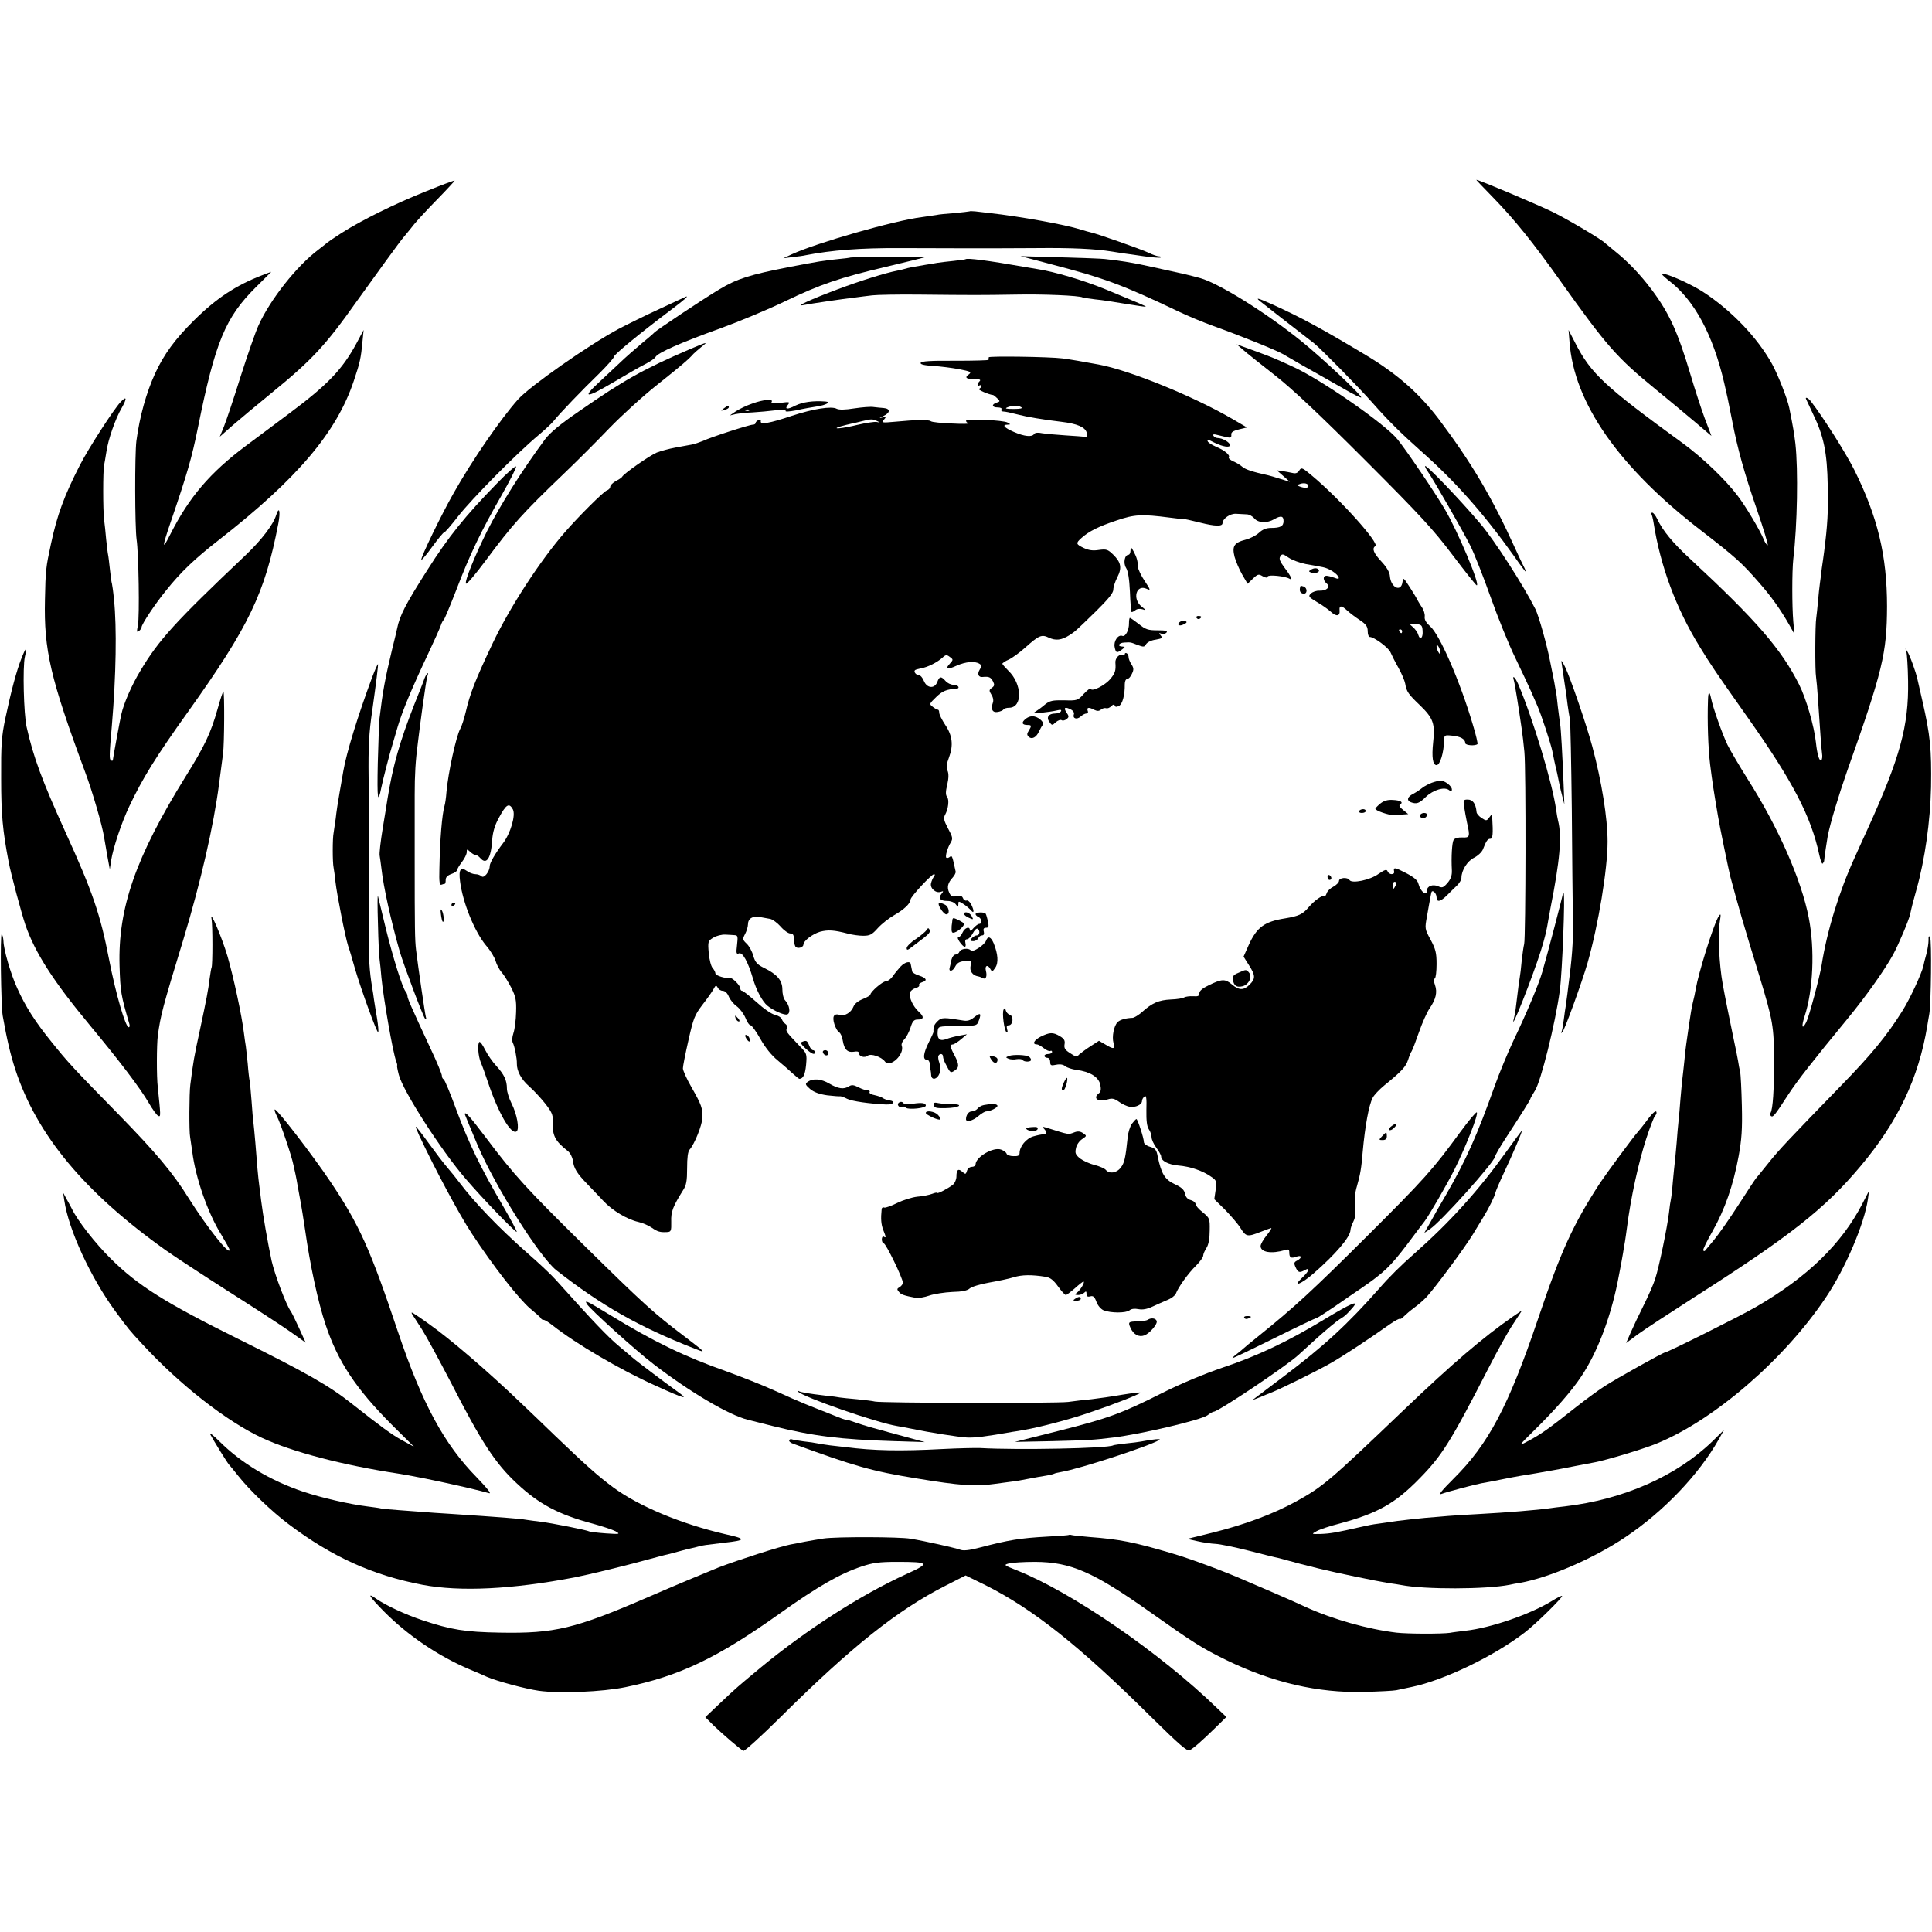 <?xml version="1.0" standalone="no"?>
<!DOCTYPE svg PUBLIC "-//W3C//DTD SVG 20010904//EN"
 "http://www.w3.org/TR/2001/REC-SVG-20010904/DTD/svg10.dtd">
<svg version="1.0" xmlns="http://www.w3.org/2000/svg"
 width="1010pt" height="1010pt" viewBox="0 0 1010 1010"
 preserveAspectRatio="xMidYMid meet">
<g transform="translate(0,1010) scale(0.1,-0.1)"
fill="#000000" stroke="none">
<path d="M2230 9101 c-168 -67 -339 -152 -443 -218 -39 -25 -74 -49 -77 -52
-3 -3 -23 -19 -44 -35 -113 -84 -254 -262 -315 -398 -16 -35 -58 -156 -94
-269 -35 -112 -74 -228 -86 -258 l-22 -54 68 60 c37 32 127 107 198 165 215
175 286 251 450 483 85 119 236 327 245 335 3 3 23 28 45 55 21 28 81 92 132
144 51 52 91 96 90 97 -1 2 -68 -23 -147 -55z"/>
<path d="M7805 9068 c111 -114 209 -235 353 -438 243 -341 294 -399 497 -565
66 -54 159 -131 206 -171 l86 -73 -35 92 c-19 51 -52 153 -74 227 -67 225
-111 322 -203 445 -60 80 -124 147 -193 202 -26 21 -49 40 -52 43 -17 18 -184
117 -267 159 -77 38 -391 171 -405 171 -2 0 38 -42 87 -92z"/>
<path d="M5068 8995 c-2 -1 -37 -5 -78 -9 -41 -3 -84 -7 -95 -10 -11 -2 -45
-7 -75 -11 -142 -17 -552 -135 -680 -194 l-45 -21 48 6 c27 3 59 7 70 10 133
26 284 38 492 37 127 0 289 -1 360 -1 72 0 229 0 350 1 190 2 311 -4 398 -18
12 -2 38 -6 57 -9 19 -2 70 -10 113 -16 43 -6 81 -9 85 -6 3 3 -1 6 -9 6 -9 0
-33 8 -55 19 -38 18 -265 98 -301 106 -10 2 -34 9 -53 15 -82 26 -321 69 -475
86 -27 3 -62 7 -77 9 -15 1 -28 2 -30 0z"/>
<path d="M4447 8754 c-1 -1 -29 -5 -62 -8 -78 -8 -104 -12 -260 -42 -204 -40
-272 -61 -365 -117 -84 -50 -330 -214 -340 -226 -3 -4 -32 -29 -65 -56 -33
-28 -85 -73 -115 -102 -30 -28 -79 -74 -109 -102 -90 -83 -68 -84 68 -4 69 41
147 86 173 99 26 13 51 30 55 38 12 22 132 75 338 149 99 36 250 99 335 140
189 91 289 125 535 183 105 25 195 47 200 49 6 2 -79 3 -188 2 -109 -1 -199
-2 -200 -3z"/>
<path d="M5490 8720 c287 -75 378 -109 670 -248 47 -23 130 -57 185 -77 134
-48 323 -124 360 -145 17 -10 62 -36 102 -59 39 -22 89 -50 110 -62 21 -12 73
-42 116 -66 43 -25 80 -43 83 -41 7 8 -206 209 -316 297 -185 149 -429 300
-525 327 -67 18 -80 21 -245 57 -103 23 -163 33 -255 43 -16 2 -122 6 -235 9
l-205 6 155 -41z"/>
<path d="M5048 8745 c-2 -2 -30 -5 -63 -9 -33 -3 -71 -8 -85 -10 -14 -3 -41
-7 -60 -10 -55 -9 -94 -16 -112 -22 -9 -3 -26 -7 -38 -9 -62 -12 -190 -52
-310 -97 -141 -53 -227 -92 -180 -83 40 8 211 33 265 39 28 4 70 9 95 12 25 3
133 5 240 4 287 -3 329 -3 510 0 140 3 333 -5 350 -15 3 -2 32 -6 65 -10 33
-3 106 -14 163 -24 56 -9 102 -16 102 -14 0 3 -37 19 -207 89 -116 48 -272 94
-358 107 -16 3 -46 8 -65 11 -199 35 -304 48 -312 41z"/>
<path d="M1370 8661 c-137 -53 -239 -120 -356 -236 -98 -97 -157 -177 -203
-277 -46 -100 -81 -225 -98 -353 -9 -71 -8 -450 1 -515 11 -74 16 -402 7 -448
-7 -35 -6 -40 5 -31 8 6 14 15 14 20 0 15 70 121 128 192 75 94 147 164 277
265 410 320 615 562 705 832 32 95 37 118 45 205 l6 60 -38 -71 c-75 -138
-152 -217 -353 -367 -74 -55 -175 -131 -225 -168 -187 -140 -296 -268 -393
-459 -46 -92 -46 -74 0 60 87 255 110 333 143 496 90 446 143 574 302 732 46
45 82 82 81 81 -2 0 -23 -9 -48 -18z"/>
<path d="M8722 8635 c135 -102 233 -284 292 -538 16 -70 17 -72 41 -195 29
-151 64 -275 129 -464 36 -104 61 -188 57 -188 -5 0 -15 15 -22 33 -19 46 -92
169 -134 224 -63 84 -185 201 -288 276 -407 296 -480 364 -561 522 l-36 70 5
-62 c23 -319 257 -655 690 -988 178 -138 209 -165 303 -273 63 -72 109 -137
155 -217 l28 -50 -6 65 c-7 80 -7 263 0 328 21 177 26 464 11 602 -7 57 -12
88 -32 187 -10 49 -58 171 -90 230 -77 139 -214 282 -364 379 -63 40 -183 94
-212 94 -6 0 10 -16 34 -35z"/>
<path d="M3450 8486 c-74 -34 -171 -82 -215 -105 -157 -84 -465 -300 -526
-368 -92 -103 -240 -318 -337 -490 -63 -110 -176 -343 -169 -349 2 -3 29 29
59 71 30 41 57 73 59 71 2 -3 36 36 74 85 70 90 306 329 420 424 33 28 69 61
80 75 30 38 151 164 238 248 42 42 77 81 77 88 0 10 130 118 303 248 67 51 85
67 75 66 -2 -1 -64 -29 -138 -64z"/>
<path d="M6603 8513 c19 -16 82 -64 138 -108 57 -44 115 -89 129 -100 41 -34
233 -229 306 -312 84 -95 146 -156 249 -248 182 -161 327 -324 490 -552 32
-46 60 -83 62 -83 2 0 -5 17 -16 38 -10 20 -29 60 -41 87 -119 263 -227 446
-400 676 -103 135 -217 235 -382 334 -237 142 -334 194 -485 263 -88 39 -96
40 -50 5z"/>
<path d="M3605 8274 c-243 -105 -340 -159 -575 -322 -101 -69 -156 -115 -181
-149 -122 -165 -233 -342 -303 -480 -64 -129 -118 -262 -110 -274 3 -6 49 48
101 118 145 195 194 249 413 459 63 60 169 166 235 235 66 68 179 171 250 227
126 100 169 137 190 162 6 6 24 22 40 35 38 30 37 30 -60 -11z"/>
<path d="M6500 8270 c19 -17 94 -76 165 -132 91 -71 233 -205 471 -443 291
-291 357 -363 458 -497 66 -87 122 -158 126 -158 20 0 -101 287 -167 398 -48
82 -198 304 -247 365 -65 81 -411 321 -556 384 -30 14 -68 31 -85 38 -16 7
-55 22 -85 33 -30 11 -68 25 -85 31 l-30 11 35 -30z"/>
<path d="M5169 8232 c-1 -4 -1 -10 -1 -13 1 -3 -78 -5 -175 -5 -126 1 -177 -2
-180 -11 -3 -8 18 -13 64 -16 37 -2 99 -10 137 -17 61 -12 66 -15 51 -27 -24
-17 -15 -25 30 -25 27 0 34 -3 26 -11 -14 -14 -14 -30 -1 -22 6 3 10 2 10 -4
0 -5 -6 -11 -12 -14 -11 -3 51 -30 73 -32 3 0 13 -8 22 -17 16 -16 16 -17 -3
-23 -28 -9 -25 -25 6 -25 14 0 23 -4 19 -10 -3 -5 0 -10 7 -11 17 -1 35 -5 83
-17 41 -11 129 -26 223 -37 84 -10 125 -28 133 -57 5 -20 3 -25 -10 -22 -9 2
-54 5 -101 8 -47 3 -101 8 -121 11 -23 5 -39 3 -43 -4 -11 -17 -51 -13 -106
11 -51 22 -64 38 -32 38 16 1 16 1 -1 11 -22 13 -217 21 -217 9 0 -4 6 -11 13
-13 6 -3 -32 -4 -87 -1 -54 2 -104 7 -110 12 -12 9 -74 8 -190 -3 -65 -6 -69
-5 -55 11 13 15 12 16 -11 11 -16 -5 -14 -2 8 8 37 17 38 39 1 42 -13 1 -36 3
-51 5 -15 3 -61 -1 -102 -7 -49 -8 -80 -8 -92 -2 -27 15 -122 0 -235 -37 -116
-39 -165 -47 -162 -29 2 7 -4 10 -12 7 -8 -4 -15 -10 -15 -15 0 -5 -6 -9 -14
-9 -18 0 -222 -66 -261 -85 -17 -7 -43 -16 -58 -19 -15 -3 -54 -10 -87 -16
-33 -6 -76 -18 -97 -26 -38 -16 -175 -112 -181 -127 -2 -4 -17 -14 -33 -22
-16 -9 -29 -22 -29 -30 0 -7 -8 -16 -18 -19 -17 -6 -144 -132 -218 -217 -130
-149 -290 -395 -379 -583 -90 -190 -118 -261 -141 -361 -8 -33 -20 -71 -28
-85 -22 -41 -63 -229 -72 -330 -2 -30 -7 -63 -10 -72 -13 -44 -24 -173 -27
-331 -2 -69 1 -86 11 -82 8 3 16 5 18 5 2 0 4 9 4 21 0 13 10 23 30 30 17 6
30 15 30 21 0 5 11 24 25 42 14 18 25 41 25 51 0 17 1 17 18 2 10 -10 23 -17
29 -17 6 0 16 -7 23 -15 33 -39 57 -3 63 94 3 40 13 75 33 112 40 75 55 84 75
48 16 -30 -12 -126 -52 -178 -39 -51 -69 -102 -69 -119 0 -28 -30 -66 -43 -53
-6 6 -20 11 -32 11 -11 0 -31 7 -43 16 -34 24 -45 9 -37 -53 14 -112 76 -264
136 -336 23 -26 45 -63 50 -81 5 -18 19 -45 32 -60 13 -14 35 -51 50 -80 23
-46 27 -65 25 -127 -1 -41 -7 -90 -14 -110 -7 -21 -8 -41 -3 -51 9 -16 22 -82
21 -108 -1 -38 23 -83 63 -118 24 -21 62 -62 85 -91 33 -42 41 -59 40 -89 -4
-77 10 -106 78 -159 13 -10 24 -32 27 -51 5 -40 20 -65 77 -124 24 -24 60 -63
82 -86 46 -50 125 -97 183 -110 23 -5 54 -19 70 -30 30 -21 44 -25 80 -23 21
1 23 6 22 54 -2 53 9 80 62 165 17 26 21 48 21 115 0 55 4 87 13 97 26 29 65
127 67 166 1 51 -4 67 -57 160 -25 43 -45 88 -45 99 0 11 13 77 29 147 26 115
32 131 73 185 25 32 51 69 58 82 11 21 14 22 22 8 5 -10 17 -17 27 -17 11 0
24 -12 31 -30 7 -17 26 -40 42 -51 16 -12 36 -39 45 -60 8 -21 20 -39 27 -39
6 0 29 -32 51 -71 25 -45 59 -87 90 -112 28 -23 63 -54 79 -69 17 -15 32 -28
35 -28 20 1 30 22 35 73 5 58 4 60 -35 100 -68 71 -72 76 -66 91 4 9 0 19 -7
23 -7 5 -15 15 -19 25 -3 9 -19 19 -36 23 -17 3 -60 33 -96 66 -36 32 -70 59
-75 59 -6 0 -10 6 -10 13 0 16 -44 59 -56 55 -19 -5 -74 12 -74 23 0 7 -7 20
-15 29 -8 9 -17 44 -20 78 -5 60 -4 63 24 80 16 10 44 17 63 16 18 -1 41 -2
50 -3 15 -1 16 -8 11 -51 -5 -43 -4 -50 10 -44 19 7 47 -43 73 -131 17 -60 49
-120 75 -142 33 -27 90 -52 105 -46 18 7 12 48 -12 74 -8 8 -14 34 -14 56 0
48 -28 80 -96 113 -36 18 -46 29 -56 63 -6 23 -22 52 -35 64 -21 20 -22 24 -8
50 8 15 15 38 15 49 0 32 24 47 62 40 18 -3 43 -8 55 -10 13 -3 37 -21 54 -40
17 -20 40 -36 50 -36 14 0 19 -7 19 -27 0 -16 4 -34 8 -41 9 -14 42 -6 42 10
0 19 47 55 87 67 42 11 73 9 146 -10 22 -6 57 -11 79 -11 35 0 46 5 77 40 20
22 58 52 86 68 51 29 84 60 85 81 0 15 110 133 123 133 5 0 5 -6 0 -12 -6 -7
-13 -23 -16 -36 -6 -26 26 -54 52 -44 14 5 14 3 3 -11 -19 -22 -7 -37 30 -37
18 0 36 -7 44 -17 13 -17 13 -17 14 0 0 17 1 17 28 0 15 -10 32 -25 39 -33 16
-20 16 1 0 32 -7 14 -18 23 -25 20 -6 -2 -15 4 -18 13 -5 12 -14 14 -33 10
-23 -5 -30 -1 -39 19 -13 28 -7 51 19 79 9 10 16 24 15 30 -18 84 -19 87 -31
77 -6 -5 -14 -7 -18 -4 -7 7 7 54 24 81 11 19 9 28 -15 72 -22 42 -25 54 -15
72 17 32 22 79 10 93 -8 10 -8 28 1 64 8 35 8 59 1 74 -7 16 -5 34 8 68 24 64
18 115 -20 171 -17 26 -31 54 -31 63 0 9 -3 16 -7 16 -5 0 -17 7 -27 15 -19
14 -18 16 18 51 32 31 55 41 104 43 24 2 12 21 -13 21 -14 0 -33 9 -42 20 -23
26 -32 25 -43 -5 -14 -37 -54 -34 -70 5 -7 17 -18 30 -26 30 -14 0 -29 18 -21
26 2 3 17 7 32 10 35 6 84 31 111 55 18 17 23 17 39 5 19 -14 19 -15 1 -35
-28 -30 -15 -34 35 -11 48 21 95 25 119 10 13 -8 13 -13 2 -30 -15 -24 -7 -42
16 -39 32 3 41 -1 53 -23 9 -18 8 -24 -6 -34 -15 -11 -15 -15 -2 -36 9 -14 12
-31 7 -43 -12 -33 -1 -52 26 -47 13 2 27 8 30 13 3 5 16 9 29 9 72 0 69 125
-4 194 -17 17 -31 33 -31 36 0 3 15 14 34 22 19 9 57 37 85 62 73 65 86 71
125 52 35 -16 65 -13 106 13 31 20 29 18 139 125 64 63 91 96 91 113 0 13 9
42 21 65 25 49 20 78 -22 119 -28 27 -35 29 -74 24 -31 -5 -53 -2 -79 10 -42
20 -43 25 -13 52 40 36 91 61 184 92 94 32 131 34 278 15 28 -4 57 -7 65 -6 8
0 50 -9 93 -20 79 -20 118 -21 118 -3 1 24 40 51 71 49 18 -1 43 -2 56 -3 12
0 30 -10 39 -21 20 -24 67 -26 103 -5 36 21 50 18 50 -9 0 -27 -16 -36 -66
-36 -24 0 -44 -8 -62 -25 -15 -14 -46 -30 -69 -36 -62 -16 -73 -34 -59 -90 7
-25 25 -67 40 -93 l28 -48 28 27 c25 24 30 25 50 13 16 -9 24 -10 27 -2 4 11
91 2 113 -11 20 -12 9 13 -24 56 -25 34 -31 48 -23 60 9 15 14 14 43 -6 19
-13 60 -28 91 -34 32 -5 72 -13 88 -16 33 -6 76 -34 83 -53 3 -9 -3 -10 -23
-2 -14 5 -33 10 -41 10 -19 0 -18 -24 1 -40 22 -18 1 -39 -36 -38 -17 1 -37
-6 -46 -15 -15 -14 -12 -18 31 -44 26 -15 59 -38 73 -51 29 -27 49 -24 46 7
-3 27 10 27 40 -1 14 -13 43 -35 66 -50 33 -22 41 -34 41 -58 0 -16 5 -30 11
-30 22 0 97 -55 108 -80 6 -14 24 -50 41 -80 17 -30 33 -68 36 -84 7 -42 16
-55 78 -114 69 -67 79 -96 68 -194 -8 -77 -2 -118 18 -118 18 0 38 65 39 127
1 30 2 31 42 27 44 -4 69 -18 69 -39 0 -12 52 -16 64 -5 2 3 -8 48 -24 100
-67 228 -175 475 -224 516 -21 19 -30 34 -28 50 2 13 -5 36 -16 51 -10 16 -21
33 -23 38 -2 6 -20 35 -39 65 -33 51 -35 53 -38 28 -7 -56 -61 -31 -66 30 -1
20 -17 47 -44 76 -42 45 -51 69 -32 81 23 14 -182 243 -330 367 -52 44 -57 46
-68 28 -8 -13 -19 -17 -34 -13 -13 3 -36 7 -53 10 l-30 4 34 -30 34 -30 -49
15 c-27 9 -56 17 -64 19 -82 18 -118 30 -135 44 -11 10 -33 23 -48 29 -15 7
-26 16 -23 21 8 12 -23 37 -66 55 -20 9 -39 20 -43 26 -8 14 1 13 33 -4 45
-22 82 -28 82 -13 0 14 -40 37 -65 37 -8 0 -17 5 -21 11 -5 9 1 10 20 5 14 -3
37 -9 50 -12 19 -4 24 -2 23 13 -2 13 9 20 40 28 l42 10 -77 45 c-203 118
-536 254 -698 284 -86 16 -145 26 -189 32 -72 9 -385 13 -386 6z m170 -261 c9
-6 -5 -9 -40 -9 -38 0 -48 2 -34 8 27 11 57 12 74 1z m-754 -72 c19 -9 19 -9
-2 -5 -12 2 -57 -5 -100 -15 -81 -20 -144 -25 -88 -8 17 5 41 11 55 14 14 3
41 9 60 14 45 11 51 11 75 0z m2255 -340 c0 -11 -21 -12 -46 -2 -16 6 -16 7 2
13 22 8 44 2 44 -11z m597 -756 c3 -38 -13 -53 -23 -21 -3 12 -16 30 -28 40
-21 18 -21 18 14 16 31 -3 35 -6 37 -35z m-107 -3 c0 -5 -2 -10 -4 -10 -3 0
-8 5 -11 10 -3 6 -1 10 4 10 6 0 11 -4 11 -10z m200 -110 c0 -13 -1 -13 -10 0
-5 8 -10 22 -10 30 0 13 1 13 10 0 5 -8 10 -22 10 -30z"/>
<path d="M630 7998 c-37 -40 -167 -241 -212 -329 -82 -160 -119 -259 -152
-414 -26 -120 -28 -136 -31 -290 -6 -263 28 -410 210 -901 38 -101 90 -281 99
-340 4 -22 12 -68 18 -104 l12 -65 7 47 c10 64 54 197 95 283 69 146 138 258
307 494 319 447 402 620 472 984 12 63 5 94 -11 45 -15 -50 -77 -131 -160
-210 -370 -351 -454 -443 -551 -606 -43 -71 -86 -168 -99 -227 -6 -24 -44
-231 -44 -238 0 -5 -5 -5 -10 -2 -9 6 -9 25 5 185 22 258 26 511 11 655 -4 44
-10 82 -11 85 -2 3 -6 34 -10 70 -4 36 -8 72 -10 80 -2 8 -6 44 -10 80 -3 36
-8 83 -11 105 -6 50 -6 252 0 282 2 11 8 43 12 70 9 65 48 176 80 230 29 51
27 66 -6 31z"/>
<path d="M9442 8013 c2 -5 18 -39 36 -77 56 -115 74 -201 77 -376 3 -138 -1
-203 -19 -345 -3 -22 -8 -60 -12 -85 -3 -25 -7 -61 -10 -80 -3 -19 -7 -62 -10
-95 -3 -33 -7 -71 -9 -85 -6 -33 -7 -278 -1 -310 2 -14 7 -65 10 -115 13 -191
17 -251 21 -282 3 -18 1 -34 -4 -37 -10 -7 -21 29 -28 94 -9 84 -51 228 -87
300 -94 187 -224 337 -571 659 -90 83 -143 147 -172 209 -8 17 -20 32 -25 32
-5 0 -7 -3 -5 -7 3 -5 8 -24 11 -43 36 -230 118 -450 241 -650 62 -101 79
-126 251 -370 236 -334 332 -518 375 -720 6 -28 14 -48 17 -45 4 4 7 10 8 13
0 12 16 116 19 132 14 69 55 206 101 338 187 527 208 617 209 862 0 265 -49
468 -171 713 -44 88 -164 278 -228 360 -13 17 -31 24 -24 10z"/>
<path d="M3932 7990 c-30 -10 -68 -29 -85 -40 l-32 -22 29 7 c17 3 57 8 90 9
34 2 88 7 120 11 39 5 57 4 53 -2 -4 -7 17 -5 56 2 34 8 82 16 107 20 49 7 77
24 45 26 -65 5 -119 -3 -156 -21 -44 -23 -60 -20 -39 5 11 14 7 15 -40 9 -38
-5 -51 -3 -46 5 11 17 -42 13 -102 -9z m-15 -36 c-3 -3 -12 -4 -19 -1 -8 3 -5
6 6 6 11 1 17 -2 13 -5z"/>
<path d="M3784 7965 c-18 -14 -18 -14 4 -8 12 3 22 9 22 14 0 12 -3 11 -26 -6z"/>
<path d="M2598 7573 c-165 -169 -254 -279 -364 -453 -113 -177 -145 -239 -158
-306 -2 -10 -13 -57 -25 -104 -38 -158 -50 -223 -67 -365 -2 -16 -6 -122 -9
-235 -4 -189 0 -220 19 -125 6 32 46 187 57 220 5 17 18 61 29 99 24 80 73
198 158 378 33 70 63 137 67 150 4 13 11 25 15 28 4 3 33 73 65 155 70 184
129 307 235 492 45 79 80 148 78 154 -2 6 -47 -33 -100 -88z"/>
<path d="M7450 7663 c0 -5 6 -17 14 -28 29 -41 185 -313 221 -385 21 -41 69
-163 107 -270 38 -107 96 -251 130 -320 33 -69 69 -145 80 -170 11 -25 27 -61
35 -80 20 -45 70 -197 78 -236 3 -16 8 -40 11 -54 3 -14 7 -32 9 -40 2 -8 7
-28 10 -45 3 -16 11 -55 19 -85 l14 -55 -4 105 c-6 152 -14 293 -18 315 -2 11
-7 52 -12 90 -4 39 -8 72 -9 75 -1 3 -5 25 -9 50 -5 25 -10 54 -13 65 -2 11
-6 31 -9 45 -17 89 -60 241 -77 275 -61 122 -214 360 -287 446 -107 127 -290
317 -290 302z"/>
<path d="M5910 7223 c0 -13 -5 -23 -10 -23 -21 0 -29 -44 -13 -69 10 -16 17
-58 20 -125 2 -55 6 -102 8 -105 3 -2 11 2 19 8 9 8 24 10 38 6 21 -7 21 -6
-4 14 -50 40 -28 118 26 93 22 -10 22 -7 -10 41 -19 28 -34 61 -35 72 -1 33
-6 50 -22 81 -15 27 -16 27 -17 7z"/>
<path d="M6852 7121 c-11 -7 -11 -9 2 -14 20 -8 48 2 40 14 -7 11 -25 11 -42
0z"/>
<path d="M6799 7037 c-8 -22 -4 -36 12 -40 23 -6 27 28 4 37 -8 3 -15 4 -16 3z"/>
<path d="M6255 6870 c4 -6 11 -8 16 -5 14 9 11 15 -7 15 -8 0 -12 -5 -9 -10z"/>
<path d="M5902 6842 c1 -36 -19 -73 -35 -66 -22 8 -46 -28 -40 -58 6 -32 12
-34 39 -13 17 13 17 14 2 15 -29 0 -20 20 10 21 34 2 31 2 70 -13 30 -11 35
-11 43 4 6 10 27 21 50 24 34 6 38 9 27 22 -11 13 -10 15 4 9 9 -3 21 0 26 6
8 9 -4 12 -47 12 -49 0 -62 4 -98 33 -22 17 -43 32 -46 32 -3 0 -5 -13 -5 -28z"/>
<path d="M6170 6850 c-22 -14 -6 -27 18 -14 17 8 19 13 9 17 -8 3 -20 2 -27
-3z"/>
<path d="M112 6658 c-26 -66 -54 -171 -84 -313 -20 -95 -23 -138 -22 -315 0
-189 8 -272 39 -435 13 -68 66 -265 88 -331 50 -144 145 -293 337 -524 158
-190 263 -329 308 -406 20 -35 43 -66 50 -68 13 -6 12 4 -3 149 -7 56 -6 225
0 271 15 108 23 141 134 504 91 301 158 594 186 810 7 56 13 102 21 160 7 50
8 319 2 325 -2 3 -16 -39 -31 -93 -35 -124 -67 -192 -167 -352 -261 -421 -354
-688 -345 -990 4 -133 7 -153 51 -302 3 -10 2 -18 -3 -18 -17 0 -67 171 -103
355 -45 233 -86 354 -228 665 -122 269 -168 393 -203 550 -15 67 -21 313 -9
366 13 56 6 53 -18 -8z"/>
<path d="M9966 6695 c3 -11 8 -81 9 -155 4 -235 -42 -401 -212 -775 -30 -66
-61 -133 -68 -150 -81 -177 -144 -383 -172 -560 -9 -59 -66 -271 -80 -298 -22
-43 -27 -25 -9 30 45 137 54 350 22 514 -38 198 -160 475 -319 725 -42 67 -90
148 -106 180 -27 56 -76 194 -86 244 -8 40 -15 35 -16 -11 -4 -110 1 -251 11
-334 13 -103 18 -134 41 -270 9 -56 56 -282 64 -315 45 -167 68 -248 155 -530
68 -224 74 -259 74 -430 1 -156 -6 -259 -18 -278 -3 -6 -2 -13 3 -17 11 -6 19
4 91 115 48 73 128 175 305 390 99 120 198 260 242 340 30 56 81 177 89 211 9
42 13 57 33 129 44 156 72 356 76 535 3 200 -4 271 -45 450 -11 50 -23 101
-26 114 -8 38 -40 126 -54 147 -11 18 -11 18 -4 -1z"/>
<path d="M5880 6680 c0 -6 -5 -8 -10 -5 -16 10 -41 -15 -39 -39 3 -42 -1 -55
-27 -86 -28 -33 -96 -68 -102 -51 -2 5 -18 -7 -36 -26 -31 -35 -34 -36 -103
-34 -61 1 -75 -2 -100 -22 -15 -13 -37 -29 -48 -36 -17 -10 -12 -11 30 -7 28
3 63 8 79 12 21 5 27 4 22 -5 -4 -6 -18 -11 -30 -11 -34 0 -48 -20 -30 -44 13
-19 15 -19 33 -2 11 10 25 15 31 11 6 -4 18 -1 26 6 13 10 13 15 -1 35 -17 26
-7 31 25 14 11 -6 17 -17 14 -24 -8 -22 15 -30 35 -12 10 9 23 16 30 16 8 0
11 6 7 15 -6 18 7 19 35 4 15 -7 24 -7 34 1 8 7 20 10 27 8 7 -3 19 2 27 10
10 10 16 11 19 3 2 -7 9 -8 22 -1 18 9 31 58 30 113 0 15 5 27 12 27 7 0 19
12 25 27 11 22 10 31 -2 50 -8 12 -15 29 -15 37 0 8 -4 18 -10 21 -5 3 -10 1
-10 -5z"/>
<path d="M8165 6625 c2 -16 9 -59 14 -95 6 -36 13 -87 16 -115 4 -27 9 -61 12
-75 3 -14 7 -225 10 -470 2 -245 4 -497 6 -560 2 -106 -2 -187 -17 -308 -3
-26 -9 -69 -12 -97 -4 -27 -8 -57 -9 -66 -2 -9 -6 -40 -10 -70 -4 -30 -9 -58
-12 -64 -4 -7 -2 -7 5 0 12 12 101 257 131 360 57 200 105 491 105 635 0 123
-31 316 -80 498 -31 115 -116 363 -143 417 -19 37 -21 38 -16 10z"/>
<path d="M1945 6558 c-74 -199 -134 -394 -150 -488 -3 -19 -12 -71 -20 -115
-8 -44 -17 -104 -20 -134 -4 -30 -9 -63 -11 -75 -6 -28 -6 -155 0 -182 2 -11
7 -45 10 -76 7 -63 51 -287 66 -333 6 -16 22 -70 36 -120 34 -115 115 -337
121 -331 3 3 0 35 -6 73 -7 37 -13 82 -16 98 -2 17 -6 44 -9 60 -15 90 -19
155 -18 300 1 274 1 612 -1 800 -2 158 2 236 19 350 21 149 32 240 30 243 -2
1 -16 -30 -31 -70z"/>
<path d="M2219 6553 c-5 -16 -30 -78 -54 -138 -75 -192 -111 -317 -139 -490
-2 -16 -14 -86 -25 -154 -11 -68 -19 -133 -16 -145 2 -12 6 -41 9 -66 11 -98
49 -270 96 -435 21 -71 122 -340 132 -350 7 -7 8 -3 4 10 -5 20 -40 259 -51
350 -6 51 -7 106 -7 475 0 118 0 268 0 334 0 107 4 178 17 276 2 19 7 55 10
80 6 48 20 149 30 215 3 22 8 46 10 53 9 25 -6 11 -16 -15z"/>
<path d="M7914 6543 c5 -16 25 -141 41 -253 4 -25 10 -79 14 -120 9 -85 7
-974 -1 -1005 -3 -11 -9 -51 -13 -88 -3 -37 -8 -76 -10 -86 -3 -16 -8 -53 -21
-161 -2 -19 -7 -44 -10 -55 -23 -89 99 220 141 354 23 74 30 105 40 166 3 17
8 41 10 55 50 251 61 378 40 460 -2 8 -7 34 -10 57 -19 138 -121 475 -198 656
-16 37 -33 52 -23 20z"/>
<path d="M5362 6342 c-24 -19 -20 -32 10 -32 21 0 22 -4 6 -30 -10 -15 -10
-22 -1 -31 17 -17 41 -4 55 28 7 15 16 30 19 33 12 9 -16 38 -42 44 -15 4 -32
0 -47 -12z"/>
<path d="M7485 6008 c-16 -6 -39 -18 -50 -27 -11 -9 -32 -23 -47 -31 -31 -15
-36 -35 -12 -44 29 -11 44 -6 78 28 39 37 98 55 122 35 11 -9 14 -8 14 4 0 18
-38 47 -60 46 -8 0 -28 -5 -45 -11z"/>
<path d="M7217 5900 c-15 -12 -27 -25 -27 -28 0 -10 71 -34 95 -33 11 1 33 2
49 3 l28 2 -27 22 c-18 14 -23 24 -16 28 19 12 4 22 -37 24 -27 2 -47 -4 -65
-18z"/>
<path d="M7654 5883 c3 -21 10 -58 15 -83 17 -75 15 -80 -25 -78 -21 1 -39 -4
-45 -13 -8 -14 -13 -85 -9 -160 1 -26 -6 -45 -23 -65 -22 -25 -28 -27 -49 -17
-28 12 -58 1 -58 -22 0 -34 -34 -7 -45 35 -4 18 -23 34 -63 55 -60 31 -69 33
-64 9 4 -19 -27 -18 -34 1 -5 12 -14 9 -48 -14 -44 -32 -138 -51 -151 -32 -10
17 -55 13 -55 -4 0 -8 -13 -21 -29 -30 -16 -8 -33 -24 -36 -36 -4 -11 -9 -18
-13 -15 -8 9 -51 -22 -80 -56 -32 -38 -52 -47 -124 -59 -108 -17 -147 -46
-189 -137 l-28 -63 29 -46 c33 -52 34 -69 3 -100 -31 -31 -55 -31 -92 0 -37
31 -53 30 -123 -4 -31 -15 -48 -29 -48 -41 0 -15 -7 -18 -33 -16 -18 1 -39 -2
-46 -6 -7 -5 -39 -10 -70 -11 -63 -3 -98 -18 -150 -65 -18 -16 -41 -30 -50
-31 -36 -1 -67 -10 -79 -23 -19 -19 -30 -76 -21 -108 9 -33 1 -35 -43 -8 l-33
19 -45 -29 c-25 -16 -51 -36 -59 -43 -11 -13 -18 -12 -46 7 -27 17 -33 26 -30
46 4 20 -2 30 -24 43 -37 22 -53 21 -102 -3 -35 -19 -45 -40 -17 -40 5 0 21
-9 35 -20 14 -11 29 -17 34 -14 5 3 9 0 9 -5 0 -6 -9 -11 -20 -11 -11 0 -20
-4 -20 -10 0 -5 7 -10 15 -10 9 0 15 -9 15 -21 0 -19 4 -21 32 -15 20 4 37 1
47 -8 9 -7 35 -16 58 -19 71 -9 116 -37 125 -77 5 -25 3 -38 -8 -46 -34 -26
-1 -48 48 -31 22 7 34 4 58 -13 16 -12 41 -23 55 -26 30 -5 65 11 65 30 0 8 6
18 13 24 9 8 12 -7 10 -71 -1 -56 3 -87 13 -101 8 -11 14 -30 14 -41 0 -12 11
-36 25 -55 14 -19 25 -39 25 -45 0 -24 37 -43 90 -48 62 -5 129 -28 172 -59
28 -19 29 -23 23 -69 l-7 -48 56 -55 c30 -31 67 -73 81 -96 29 -46 36 -47 105
-20 28 11 53 20 56 20 3 0 -8 -18 -25 -39 -17 -21 -31 -46 -31 -55 0 -33 57
-42 128 -21 17 6 22 3 22 -12 0 -28 9 -33 36 -23 29 11 33 -5 5 -20 -16 -8
-18 -13 -8 -35 13 -28 20 -30 48 -15 30 17 23 -5 -13 -39 -57 -54 -6 -35 58
21 117 102 193 191 194 228 0 8 7 28 15 44 10 20 13 43 9 80 -4 33 -1 70 10
106 17 59 23 93 30 180 12 133 32 243 52 281 7 14 34 43 61 65 91 74 112 97
124 133 6 20 15 41 19 46 4 6 21 50 38 99 17 49 42 105 56 125 32 47 41 83 28
121 -7 18 -7 32 -1 35 5 4 9 37 9 75 0 59 -5 78 -31 127 -31 57 -31 59 -19
123 6 36 14 79 17 95 3 17 6 32 8 34 8 8 25 -12 25 -30 0 -28 21 -23 55 11 17
17 40 40 53 52 12 12 22 29 22 39 0 39 31 88 66 105 20 10 40 29 46 43 18 46
25 56 39 56 13 0 15 26 10 110 -2 19 -2 20 -16 1 -13 -18 -16 -18 -40 -2 -14
9 -26 23 -26 31 -4 43 -19 65 -46 65 -23 0 -24 -3 -19 -37z m-354 -400 c0 -5
-5 -15 -10 -23 -8 -12 -10 -11 -10 8 0 12 5 22 10 22 6 0 10 -3 10 -7z"/>
<path d="M7105 5860 c-3 -5 3 -10 14 -10 12 0 21 5 21 10 0 6 -6 10 -14 10 -8
0 -18 -4 -21 -10z"/>
<path d="M7425 5841 c-3 -5 -1 -12 5 -16 12 -7 30 2 30 16 0 12 -27 12 -35 0z"/>
<path d="M6940 5516 c0 -9 5 -16 10 -16 6 0 10 4 10 9 0 6 -4 13 -10 16 -5 3
-10 -1 -10 -9z"/>
<path d="M1976 5269 c2 -91 6 -176 9 -190 2 -13 6 -53 9 -89 10 -105 60 -394
77 -437 5 -13 7 -23 5 -23 -2 0 2 -22 9 -49 22 -85 222 -396 349 -543 88 -103
257 -278 267 -278 4 0 -29 62 -73 138 -114 194 -177 324 -243 502 -31 85 -61
157 -66 158 -5 2 -9 10 -9 19 0 8 -26 72 -59 141 -105 226 -121 263 -121 276
0 6 -4 16 -9 22 -16 16 -68 182 -105 334 -19 80 -37 154 -40 165 -3 11 -3 -55
0 -146z"/>
<path d="M8170 5427 c0 -9 -81 -318 -107 -407 -19 -66 -82 -216 -153 -364 -28
-60 -71 -163 -95 -230 -93 -261 -150 -389 -255 -571 -26 -44 -62 -107 -80
-140 l-34 -60 30 20 c58 39 335 348 340 379 1 8 26 51 56 97 82 126 128 199
128 204 0 3 11 22 24 43 31 47 107 352 130 522 13 94 29 510 20 510 -2 0 -4
-1 -4 -3z"/>
<path d="M2360 5369 c0 -5 5 -7 10 -4 6 3 10 8 10 11 0 2 -4 4 -10 4 -5 0 -10
-5 -10 -11z"/>
<path d="M4917 5350 c9 -16 23 -30 30 -30 20 0 15 38 -6 50 -35 18 -43 11 -24
-20z"/>
<path d="M2305 5321 c2 -18 6 -36 9 -39 10 -9 6 42 -4 58 -7 11 -8 6 -5 -19z"/>
<path d="M5040 5322 c0 -5 11 -14 25 -20 24 -11 25 -10 15 8 -10 20 -40 28
-40 12z"/>
<path d="M5100 5321 c0 -5 7 -11 15 -15 17 -6 21 -36 4 -36 -6 0 -19 -10 -30
-22 -10 -13 -18 -17 -19 -10 0 21 -26 13 -38 -13 -6 -14 -16 -25 -22 -25 -13
0 21 -49 34 -50 4 0 6 9 3 20 -3 13 0 20 9 20 7 0 21 14 29 30 9 17 20 28 25
25 15 -9 12 -35 -4 -35 -7 0 -19 -7 -26 -15 -10 -12 -9 -15 8 -15 11 0 22 7
26 15 3 8 12 15 20 15 9 0 12 7 9 20 -4 14 0 20 12 20 14 0 15 6 10 33 -4 17
-9 35 -12 40 -6 10 -53 9 -53 -2z"/>
<path d="M1106 5295 c6 -32 6 -243 0 -253 -2 -4 -6 -29 -10 -57 -7 -59 -17
-111 -50 -265 -32 -147 -36 -172 -51 -290 -6 -44 -7 -248 -1 -275 2 -11 7 -45
11 -75 17 -137 81 -321 152 -435 23 -38 43 -74 43 -79 0 -31 -119 120 -213
269 -83 134 -173 240 -363 435 -244 249 -267 274 -353 381 -87 107 -138 187
-181 283 -34 74 -71 201 -72 247 -1 16 -5 32 -9 35 -9 5 -4 -371 5 -426 22
-124 40 -201 66 -281 112 -342 360 -641 785 -944 46 -33 196 -131 332 -218
137 -87 283 -182 325 -212 l76 -54 -35 77 c-19 42 -39 82 -43 87 -23 31 -83
189 -100 263 -20 94 -45 236 -55 317 -3 28 -8 64 -10 80 -5 36 -12 112 -20
220 -4 44 -8 91 -10 105 -2 14 -7 66 -10 115 -4 50 -8 97 -10 105 -2 8 -7 49
-10 90 -4 41 -9 82 -10 91 -2 9 -6 40 -10 70 -11 91 -55 295 -86 401 -30 101
-94 250 -83 193z"/>
<path d="M8981 5303 c-28 -53 -102 -291 -116 -373 -3 -19 -10 -51 -15 -70 -5
-19 -14 -71 -20 -115 -6 -44 -13 -91 -15 -105 -2 -14 -7 -54 -10 -90 -4 -36
-8 -76 -10 -90 -2 -14 -6 -61 -10 -105 -3 -44 -8 -96 -10 -115 -2 -19 -7 -71
-10 -115 -4 -44 -8 -91 -10 -105 -2 -14 -6 -59 -10 -100 -3 -41 -8 -82 -10
-90 -2 -8 -7 -40 -10 -70 -9 -76 -52 -285 -72 -345 -8 -27 -36 -90 -60 -138
-24 -48 -55 -113 -68 -143 l-24 -55 62 46 c34 25 166 111 292 192 503 321 684
463 871 686 195 231 304 461 349 732 4 22 8 51 11 65 9 52 13 386 4 400 -6 10
-9 6 -8 -15 0 -17 -5 -50 -12 -75 -7 -25 -14 -52 -15 -60 -9 -39 -70 -172
-110 -235 -80 -128 -162 -228 -320 -390 -274 -282 -326 -337 -380 -405 -33
-41 -62 -77 -65 -80 -3 -3 -43 -63 -89 -135 -46 -71 -104 -155 -129 -185 -25
-30 -47 -57 -49 -59 -2 -2 -6 -2 -9 2 -3 3 19 49 49 101 64 113 108 239 136
391 16 88 20 141 17 265 -2 85 -6 165 -9 176 -3 12 -8 39 -11 59 -4 21 -13 70
-22 109 -17 80 -50 245 -58 291 -19 104 -26 263 -15 328 7 41 5 46 -10 20z"/>
<path d="M4979 5293 c0 -5 -2 -19 -4 -33 -1 -14 -1 -28 2 -33 8 -14 62 24 63
44 0 5 -45 29 -55 29 -3 0 -5 -3 -6 -7z"/>
<path d="M4844 5238 c-5 -8 -30 -29 -56 -47 -27 -17 -48 -39 -48 -47 0 -13 5
-12 28 6 15 11 43 33 64 49 24 18 34 32 28 40 -6 11 -9 11 -16 -1z"/>
<path d="M5155 5183 c-7 -23 -73 -65 -80 -52 -10 15 -52 10 -59 -6 -3 -8 -12
-15 -20 -15 -9 0 -18 -12 -22 -27 -3 -16 -7 -33 -9 -40 -8 -25 15 -23 28 3 10
20 23 27 50 30 35 3 36 2 31 -25 -6 -27 10 -50 38 -55 7 -1 18 -5 25 -9 16
-10 25 8 17 38 -7 28 10 35 24 8 8 -14 11 -13 25 8 18 26 14 72 -8 127 -15 35
-30 41 -40 15z"/>
<path d="M4707 5046 c-12 -13 -30 -35 -40 -50 -10 -14 -26 -26 -36 -26 -17 0
-81 -55 -81 -70 0 -4 -18 -14 -40 -23 -25 -10 -43 -25 -49 -41 -12 -29 -45
-49 -69 -42 -32 10 -43 -6 -30 -48 7 -21 18 -40 25 -43 7 -3 16 -23 19 -44 8
-46 25 -63 59 -57 16 3 25 1 25 -7 0 -18 30 -27 46 -14 16 13 71 -5 90 -30 27
-36 105 38 88 83 -3 8 3 22 13 32 11 11 25 38 33 62 10 33 18 42 36 42 34 0
37 14 7 41 -31 29 -52 75 -46 100 3 9 16 20 29 23 14 4 22 11 19 16 -3 5 4 11
15 15 30 9 24 22 -15 35 -19 6 -36 16 -36 21 -1 5 -3 14 -4 19 -1 6 -3 15 -4
20 -2 18 -31 11 -54 -14z"/>
<path d="M6473 5014 c-25 -10 -31 -19 -28 -36 6 -32 20 -41 50 -34 33 8 53 49
35 71 -15 18 -15 18 -57 -1z"/>
<path d="M5247 4823 c-10 -16 3 -112 15 -119 6 -4 7 2 3 15 -4 15 -2 21 8 21
23 0 28 48 6 55 -10 3 -19 14 -21 23 -3 12 -6 14 -11 5z"/>
<path d="M5090 4780 c-17 -14 -34 -19 -55 -15 -102 17 -113 17 -134 -4 -18
-18 -22 -28 -21 -56 0 -3 -11 -27 -25 -55 -28 -56 -32 -90 -10 -90 9 0 15 -10
16 -22 1 -13 2 -27 4 -33 1 -5 3 -18 3 -27 3 -27 31 -21 43 9 7 18 6 36 0 56
-6 16 -8 33 -5 38 8 14 24 11 24 -5 0 -7 6 -24 13 -37 25 -49 26 -50 47 -36
25 15 25 33 0 80 -23 42 -25 57 -9 57 6 0 25 12 43 27 l31 26 -40 -7 c-22 -4
-53 -12 -68 -18 -34 -13 -49 1 -45 42 3 25 5 25 93 26 118 1 111 0 124 34 12
35 5 37 -29 10z"/>
<path d="M3846 4775 c4 -8 11 -15 16 -15 6 0 5 6 -2 15 -7 8 -14 15 -16 15 -2
0 -1 -7 2 -15z"/>
<path d="M3902 4670 c14 -22 24 -19 15 5 -4 8 -11 15 -17 15 -6 0 -6 -7 2 -20z"/>
<path d="M2506 4653 c-11 -11 -6 -74 7 -106 8 -18 24 -63 37 -102 54 -162 121
-278 150 -260 17 11 3 90 -26 147 -13 26 -24 61 -24 77 0 43 -14 73 -54 117
-20 21 -47 60 -60 86 -13 26 -26 44 -30 41z"/>
<path d="M4192 4653 c-9 -3 -3 -14 19 -34 34 -30 49 -36 49 -19 0 6 -5 10 -10
10 -6 0 -15 11 -20 25 -10 25 -14 28 -38 18z"/>
<path d="M4302 4598 c6 -18 28 -21 28 -4 0 9 -7 16 -16 16 -9 0 -14 -5 -12
-12z"/>
<path d="M5275 4580 c-18 -7 -19 -8 -2 -15 9 -4 29 -5 42 -2 14 2 28 0 31 -4
7 -12 44 -11 44 0 0 6 -5 13 -11 17 -16 10 -81 12 -104 4z"/>
<path d="M5182 4561 c14 -23 33 -23 33 0 0 8 -10 15 -23 17 -21 3 -22 2 -10
-17z"/>
<path d="M5562 4442 c-14 -31 -15 -42 -3 -42 9 0 26 58 19 65 -2 2 -9 -8 -16
-23z"/>
<path d="M4222 4444 c-14 -10 -12 -15 13 -37 21 -17 48 -27 90 -33 33 -4 64
-6 68 -5 4 0 20 -5 35 -13 25 -13 119 -26 204 -30 41 -1 53 17 16 22 -13 2
-27 7 -33 12 -5 4 -25 11 -43 15 -18 3 -30 11 -26 16 3 5 -2 9 -11 9 -9 0 -30
7 -47 16 -25 13 -36 14 -50 5 -27 -17 -56 -13 -102 14 -44 26 -87 29 -114 9z"/>
<path d="M4695 4331 c-6 -11 13 -26 22 -17 3 3 12 1 19 -5 14 -12 104 -2 104
11 0 14 -21 17 -67 10 -24 -4 -46 -3 -49 2 -7 11 -21 10 -29 -1z"/>
<path d="M4882 4322 c3 -14 14 -16 62 -15 69 1 99 20 34 21 -24 0 -56 2 -71 5
-23 5 -28 3 -25 -11z"/>
<path d="M5143 4323 c-12 -2 -27 -11 -33 -19 -7 -8 -20 -14 -30 -14 -16 0 -30
-19 -30 -41 0 -17 35 -9 64 16 16 14 35 25 42 25 22 0 64 22 58 31 -5 9 -31
10 -71 2z"/>
<path d="M1449 4262 c19 -38 76 -206 85 -252 3 -14 8 -36 11 -50 3 -14 8 -40
11 -59 3 -18 8 -43 10 -55 9 -46 23 -133 29 -176 26 -184 67 -375 107 -495 64
-192 157 -333 346 -523 l116 -115 -63 34 c-54 30 -106 68 -262 191 -118 94
-244 165 -595 339 -381 189 -523 278 -665 419 -81 80 -173 198 -203 260 -4 8
-16 31 -27 50 l-19 35 6 -40 c22 -153 138 -404 267 -580 70 -95 73 -99 142
-173 195 -211 437 -401 625 -489 157 -73 419 -142 715 -187 113 -18 373 -74
472 -102 14 -4 -11 27 -65 83 -170 173 -285 385 -411 759 -146 436 -203 562
-354 787 -94 140 -276 376 -290 377 -4 0 1 -17 12 -38z"/>
<path d="M4840 4282 c0 -10 68 -41 75 -34 3 3 -2 14 -12 24 -16 18 -63 25 -63
10z"/>
<path d="M7634 4182 c-144 -197 -187 -245 -487 -544 -285 -284 -384 -375 -562
-518 -44 -35 -82 -67 -85 -70 -3 -3 -18 -16 -34 -28 -16 -12 -26 -22 -22 -22
3 0 102 47 219 105 117 58 216 105 220 105 4 0 44 26 90 57 45 31 111 77 147
101 116 80 148 111 235 225 46 62 88 117 92 122 25 33 118 194 158 274 59 119
126 289 115 296 -4 2 -43 -44 -86 -103z"/>
<path d="M8610 4243 c-19 -26 -40 -51 -45 -57 -21 -22 -162 -213 -201 -271
-140 -216 -203 -352 -324 -711 -155 -458 -259 -654 -443 -836 -60 -60 -80 -85
-62 -78 33 12 169 48 210 56 17 3 62 11 100 19 39 8 86 17 105 20 33 5 116 19
170 29 14 2 63 12 110 21 47 9 96 18 110 21 61 12 248 68 317 96 301 121 673
442 890 768 100 149 200 383 218 511 l6 44 -35 -68 c-109 -211 -290 -386 -559
-541 -81 -47 -460 -236 -472 -236 -10 0 -257 -138 -317 -177 -37 -24 -102 -72
-145 -106 -148 -117 -188 -146 -263 -185 -43 -23 -41 -20 40 60 109 107 197
207 247 283 82 123 150 299 189 490 17 86 24 125 29 155 3 19 7 46 10 60 2 14
7 45 10 70 20 158 61 345 102 470 19 58 39 109 44 115 5 5 9 13 9 17 0 18 -17
5 -50 -39z"/>
<path d="M2430 4275 c0 -2 30 -74 66 -160 92 -217 325 -587 413 -656 235 -184
430 -295 724 -410 61 -24 60 -23 -58 67 -155 117 -212 169 -511 463 -311 306
-376 377 -524 574 -83 110 -110 140 -110 122z"/>
<path d="M5917 4225 c-9 -13 -20 -46 -22 -72 -11 -107 -17 -133 -36 -157 -22
-29 -60 -34 -78 -12 -7 8 -33 19 -59 26 -26 6 -60 22 -76 34 -24 20 -27 28
-21 54 3 17 18 38 32 47 25 17 25 17 5 31 -14 10 -28 11 -44 5 -35 -13 -24
-15 -148 24 -20 6 -23 5 -12 -6 17 -18 15 -29 -4 -29 -9 0 -33 -5 -53 -11 -37
-11 -71 -53 -71 -87 0 -13 -8 -17 -32 -16 -18 0 -34 6 -36 13 -2 7 -15 16 -28
21 -40 16 -133 -38 -134 -77 0 -7 -9 -13 -19 -13 -11 0 -23 -9 -26 -21 -6 -19
-8 -19 -24 -5 -21 19 -31 12 -31 -24 0 -15 -8 -34 -17 -42 -21 -18 -83 -51
-83 -44 0 3 -12 1 -27 -5 -16 -6 -50 -13 -78 -15 -27 -3 -75 -18 -105 -33 -30
-15 -61 -26 -67 -24 -7 3 -14 -1 -14 -9 -5 -50 -3 -77 8 -107 16 -40 16 -44 3
-36 -5 3 -10 -3 -10 -14 0 -12 5 -21 10 -21 11 0 100 -183 100 -206 0 -7 -8
-17 -17 -23 -14 -7 -15 -12 -4 -24 11 -15 27 -20 89 -32 13 -2 45 3 70 12 26
9 80 17 120 19 51 1 79 7 91 18 10 9 56 23 102 31 46 8 104 20 129 28 42 13
93 14 167 2 24 -4 41 -18 64 -50 18 -25 36 -45 41 -45 4 0 25 16 47 35 21 19
41 35 45 35 10 0 -15 -43 -33 -57 -14 -11 -14 -12 5 -13 11 0 25 5 32 12 9 9
12 8 12 -6 0 -13 5 -17 20 -13 15 4 22 -2 32 -29 7 -19 22 -37 37 -44 38 -15
118 -15 136 0 9 8 27 10 47 6 21 -4 44 0 72 13 23 11 58 26 79 35 20 8 40 23
44 33 12 33 65 107 105 146 21 21 38 44 38 53 0 8 8 26 17 40 11 17 17 48 17
91 1 63 0 65 -36 95 -21 16 -38 36 -38 44 0 7 -11 16 -24 20 -17 4 -27 15 -31
33 -4 21 -18 34 -55 51 -51 24 -69 54 -88 145 -6 34 -13 42 -40 50 -18 5 -32
16 -32 24 0 21 -33 121 -39 121 -3 0 -14 -12 -24 -25z"/>
<path d="M7276 4214 c-11 -7 -16 -17 -13 -21 4 -4 15 1 24 10 22 21 14 30 -11
11z"/>
<path d="M2192 4163 c80 -171 208 -411 274 -511 113 -172 248 -345 307 -394
29 -24 54 -46 55 -50 2 -5 8 -8 14 -8 6 0 27 -13 47 -29 122 -96 353 -232 536
-314 160 -73 182 -78 110 -27 -60 43 -210 156 -231 175 -6 6 -36 30 -65 55
-63 52 -143 137 -334 350 -22 25 -89 88 -150 141 -148 131 -272 259 -357 372
-13 17 -39 50 -59 73 -20 23 -64 81 -98 128 -34 47 -64 86 -67 86 -2 0 6 -21
18 -47z"/>
<path d="M5365 4199 c9 -14 54 -16 59 -2 4 10 -3 13 -29 11 -18 -1 -32 -5 -30
-9z"/>
<path d="M7870 4073 c-143 -199 -290 -362 -479 -529 -64 -56 -130 -121 -180
-179 -167 -189 -287 -300 -506 -465 -82 -62 -152 -115 -155 -117 -3 -3 13 3
35 12 22 9 50 21 61 25 53 21 245 116 309 153 67 38 202 127 309 203 27 19 51
32 54 29 3 -2 12 3 21 13 9 9 34 31 56 47 22 16 50 41 63 55 48 53 202 261
243 329 24 40 49 80 54 89 28 45 59 109 62 125 2 10 23 59 47 110 43 91 97
217 92 217 -1 0 -40 -53 -86 -117z"/>
<path d="M7225 4160 c-18 -19 -17 -20 3 -20 15 0 22 6 22 20 0 11 -2 20 -3 20
-2 0 -12 -9 -22 -20z"/>
<path d="M5620 3310 c-12 -8 -11 -10 8 -10 12 0 22 5 22 10 0 13 -11 13 -30 0z"/>
<path d="M3068 3283 c14 -25 255 -243 348 -314 190 -146 395 -267 493 -291 42
-11 101 -25 131 -33 213 -53 351 -70 635 -79 l160 -5 -110 30 c-60 16 -114 31
-120 33 -5 1 -30 8 -55 15 -25 7 -62 19 -82 26 -21 8 -38 13 -38 11 0 -3 -39
11 -87 31 -49 19 -108 43 -133 53 -25 10 -97 41 -160 70 -63 29 -176 73 -250
100 -219 77 -383 156 -610 295 -130 79 -134 80 -122 58z"/>
<path d="M6924 3203 c-191 -116 -351 -192 -534 -253 -94 -32 -216 -83 -310
-130 -218 -110 -284 -134 -545 -200 l-230 -58 195 4 c194 5 214 6 320 19 147
18 456 91 492 116 14 11 29 19 33 19 23 0 373 234 441 295 6 5 51 46 99 90 49
44 102 88 118 98 30 18 36 24 70 63 33 39 -8 22 -149 -63z"/>
<path d="M7910 3218 c-158 -110 -319 -248 -565 -483 -396 -379 -428 -406 -569
-484 -118 -65 -267 -121 -436 -163 l-134 -33 54 -12 c30 -7 73 -13 95 -14 22
-1 101 -17 175 -36 74 -19 142 -36 150 -37 8 -2 35 -9 60 -16 51 -14 47 -13
155 -40 89 -22 297 -65 365 -76 25 -3 54 -8 65 -10 122 -24 444 -23 566 1 13
3 38 8 54 10 153 27 385 127 550 238 200 133 387 329 490 512 l28 50 -59 -58
c-188 -183 -466 -306 -774 -342 -30 -3 -66 -8 -80 -10 -63 -9 -221 -22 -370
-30 -63 -3 -135 -8 -160 -10 -25 -2 -79 -7 -120 -10 -41 -4 -106 -11 -145 -16
-38 -6 -85 -12 -104 -15 -19 -2 -55 -9 -80 -15 -137 -31 -165 -36 -216 -38
-50 -1 -50 -1 -23 14 15 9 69 27 120 40 200 54 290 104 419 236 116 118 162
190 359 574 45 88 103 193 130 233 26 39 47 72 47 72 -1 -1 -22 -15 -47 -32z"/>
<path d="M2155 3229 c5 -8 28 -43 51 -79 23 -36 90 -160 150 -275 161 -315
233 -425 346 -530 115 -108 219 -163 396 -210 51 -14 105 -32 120 -40 26 -15
23 -16 -51 -11 -43 3 -82 8 -86 10 -11 7 -198 44 -256 51 -27 3 -61 8 -75 10
-31 6 -138 14 -395 31 -55 3 -120 8 -145 10 -25 2 -79 6 -121 9 -42 3 -85 7
-96 9 -11 3 -44 7 -74 11 -90 11 -239 45 -334 77 -170 57 -324 149 -439 264
-34 34 -54 48 -46 34 17 -32 92 -154 100 -160 3 -3 23 -27 45 -55 59 -75 177
-188 264 -253 225 -170 439 -267 700 -317 197 -37 466 -24 796 39 67 13 257
59 355 86 63 17 122 33 130 34 8 2 35 9 60 16 25 7 53 14 63 16 10 2 27 6 37
9 18 6 42 9 135 20 117 13 118 20 10 44 -234 54 -456 147 -590 246 -78 58
-137 110 -304 270 -63 61 -140 135 -172 165 -176 169 -376 341 -490 421 -85
60 -94 66 -84 48z"/>
<path d="M6505 3210 c3 -5 12 -7 20 -3 21 7 19 13 -6 13 -11 0 -18 -4 -14 -10z"/>
<path d="M6001 3201 c-7 -5 -31 -9 -53 -9 -49 -1 -52 -3 -38 -34 16 -35 44
-50 73 -39 28 11 69 59 64 75 -5 15 -29 18 -46 7z"/>
<path d="M4172 2825 c27 -29 412 -163 518 -180 19 -3 55 -10 80 -15 86 -18
235 -42 285 -45 42 -2 98 5 240 30 11 1 38 6 60 10 78 13 242 56 345 92 125
42 252 92 262 102 4 4 -38 -1 -94 -10 -56 -10 -129 -20 -163 -24 -33 -3 -87
-9 -121 -14 -67 -8 -976 -6 -1010 2 -11 3 -53 8 -93 12 -40 3 -80 8 -89 9 -9
2 -44 7 -77 10 -91 11 -129 17 -140 24 -5 3 -7 2 -3 -3z"/>
<path d="M4126 2571 c-3 -5 6 -14 22 -19 320 -117 410 -143 645 -181 224 -37
306 -43 402 -29 28 4 68 9 90 12 22 2 65 10 95 16 30 6 71 13 90 16 19 3 38 8
41 10 3 2 20 6 37 9 95 16 463 136 512 167 14 8 -27 5 -95 -8 -11 -2 -47 -7
-80 -10 -33 -4 -63 -8 -66 -10 -27 -16 -503 -25 -694 -14 -27 1 -115 -1 -195
-5 -225 -12 -364 -9 -510 10 -14 1 -50 6 -80 9 -30 4 -62 9 -70 11 -8 2 -40 7
-70 10 -30 4 -58 9 -62 11 -4 2 -9 0 -12 -5z"/>
<path d="M5588 2076 c-1 -2 -52 -6 -113 -9 -143 -8 -199 -17 -356 -58 -54 -14
-84 -17 -101 -10 -25 9 -178 44 -258 57 -57 10 -389 11 -455 1 -27 -4 -72 -12
-100 -17 -27 -6 -60 -12 -72 -14 -57 -11 -274 -81 -376 -120 -62 -25 -228 -94
-368 -155 -384 -166 -490 -191 -774 -186 -183 3 -257 15 -407 65 -90 30 -192
78 -241 112 -52 37 -37 12 40 -66 124 -125 282 -232 443 -301 36 -15 79 -33
95 -41 53 -23 202 -63 272 -73 108 -15 332 -6 453 19 282 58 479 152 805 384
201 143 316 209 430 247 57 19 91 24 185 24 170 0 174 -7 48 -64 -237 -108
-521 -290 -763 -490 -112 -93 -129 -107 -213 -187 l-75 -71 44 -44 c45 -43
134 -120 155 -132 6 -3 93 76 195 177 372 369 611 559 863 687 l104 53 104
-51 c249 -125 491 -317 867 -690 144 -142 188 -180 200 -173 21 11 62 47 134
117 l58 57 -48 46 c-300 291 -762 608 -1048 721 -68 27 -69 28 -40 36 17 4 77
8 135 8 188 -1 305 -52 603 -263 232 -164 269 -187 399 -251 241 -117 478
-172 718 -166 80 2 156 6 170 9 14 3 50 11 80 17 166 34 429 160 590 284 59
45 202 186 196 192 -2 2 -27 -10 -54 -27 -114 -70 -321 -141 -451 -155 -31 -4
-67 -8 -81 -11 -40 -6 -220 -6 -280 1 -149 18 -331 69 -474 134 -34 16 -110
50 -171 76 -60 26 -123 53 -140 60 -105 47 -293 117 -393 146 -193 57 -267 72
-427 84 -44 4 -85 8 -92 10 -6 2 -13 2 -15 1z"/>
</g>
</svg>

